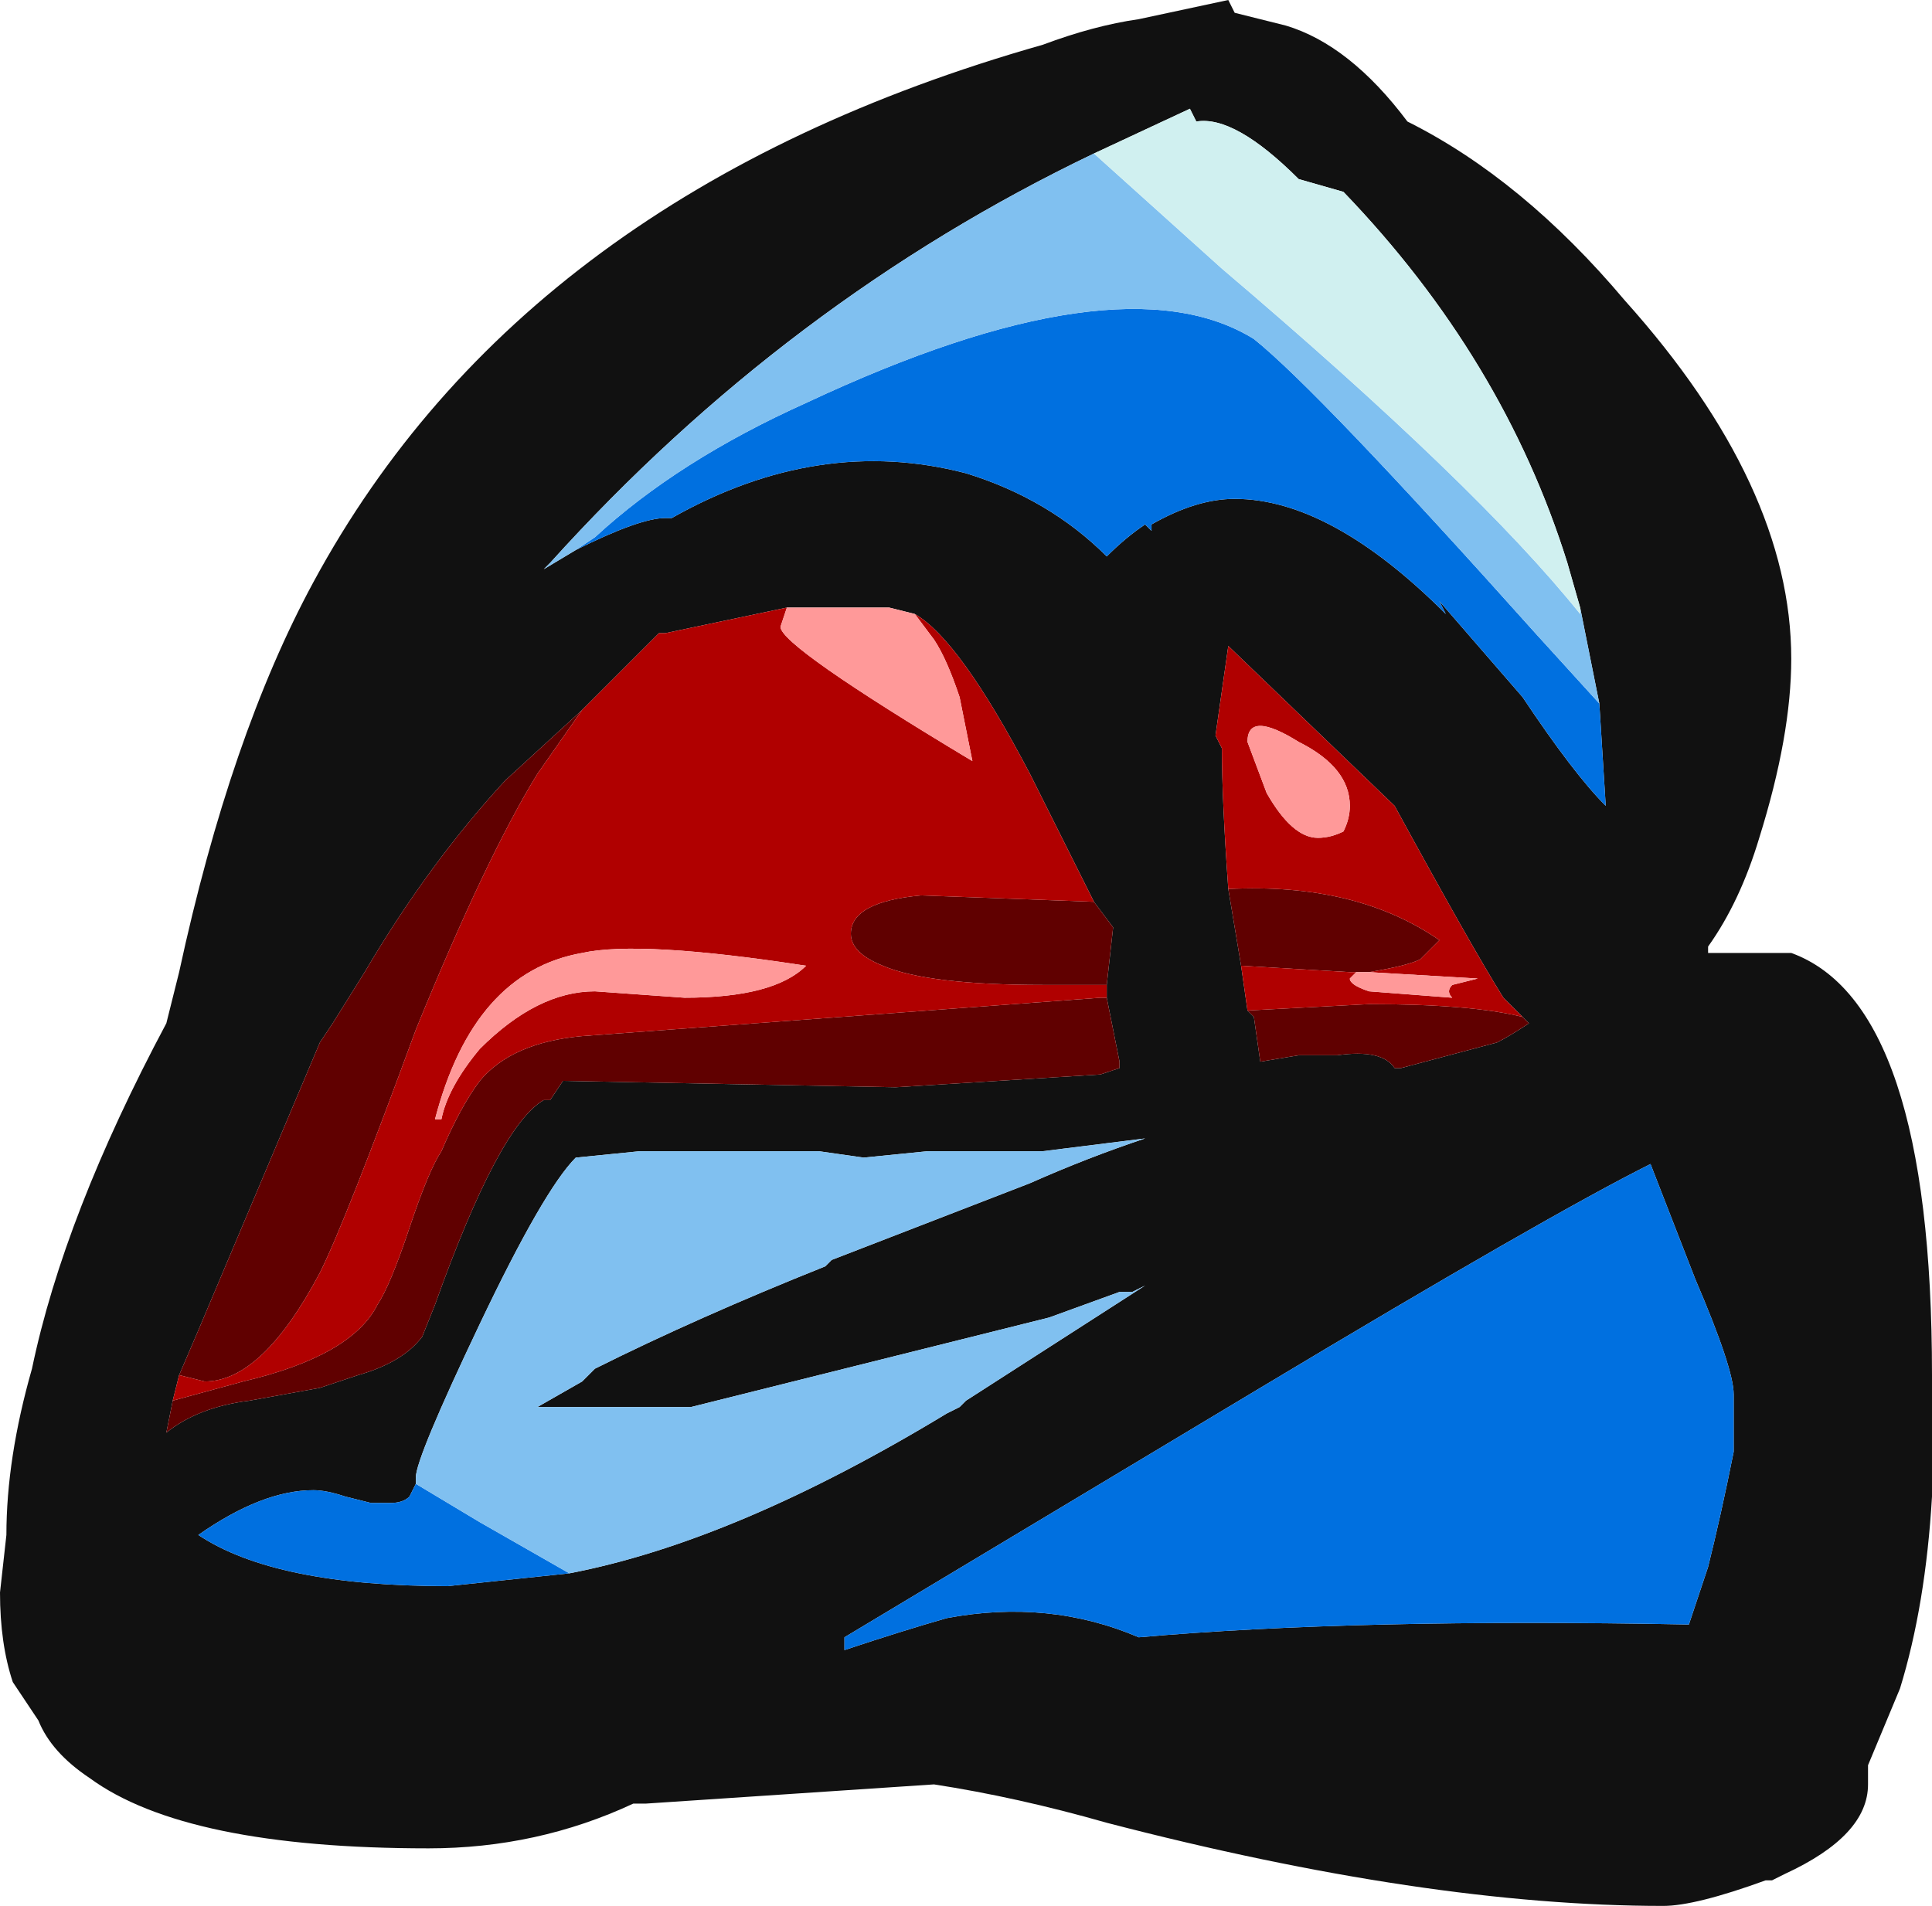 <?xml version="1.0" encoding="UTF-8" standalone="no"?>
<svg xmlns:ffdec="https://www.free-decompiler.com/flash" xmlns:xlink="http://www.w3.org/1999/xlink" ffdec:objectType="shape" height="14.9px" width="15.1px" xmlns="http://www.w3.org/2000/svg">
  <g transform="matrix(1.0, 0.0, 0.0, 1.0, 6.7, 6.9)">
    <path d="M4.3 -5.95 Q5.2 -5.5 6.0 -4.55 7.3 -3.1 7.3 -1.75 7.3 -1.15 7.05 -0.35 6.9 0.15 6.65 0.5 L6.65 0.55 7.3 0.55 Q8.4 0.95 8.4 3.85 L8.4 4.8 Q8.35 5.65 8.15 6.3 L7.9 6.9 7.9 7.05 Q7.9 7.45 7.25 7.75 L7.15 7.8 7.1 7.8 Q6.55 8.0 6.3 8.0 4.45 8.0 1.95 7.35 1.25 7.15 0.6 7.05 L-1.65 7.2 -1.75 7.2 Q-2.5 7.55 -3.35 7.55 -5.25 7.55 -6.0 7.0 -6.3 6.8 -6.4 6.55 L-6.6 6.25 Q-6.7 5.95 -6.7 5.55 L-6.65 5.1 Q-6.65 4.5 -6.45 3.8 -6.2 2.6 -5.4 1.1 L-5.3 0.7 Q-4.9 -1.15 -4.25 -2.35 -2.6 -5.4 1.45 -6.55 1.85 -6.7 2.2 -6.75 L2.9 -6.9 2.95 -6.8 3.35 -6.7 Q3.85 -6.55 4.3 -5.95 M5.65 -2.15 L5.55 -2.5 Q5.05 -4.1 3.8 -5.4 L3.45 -5.5 Q2.95 -6.0 2.65 -5.95 L2.6 -6.05 1.85 -5.7 Q-0.55 -4.55 -2.4 -2.5 L-2.45 -2.45 -2.2 -2.6 Q-1.7 -2.85 -1.5 -2.85 L-1.45 -2.85 Q-0.3 -3.5 0.85 -3.2 1.5 -3.0 1.95 -2.55 2.1 -2.7 2.25 -2.8 L2.3 -2.75 2.3 -2.8 Q2.65 -3.0 2.95 -3.0 3.7 -3.0 4.6 -2.1 L4.55 -2.2 5.2 -1.45 Q5.6 -0.85 5.85 -0.6 L5.8 -1.4 5.65 -2.15 M0.45 -2.1 L0.25 -2.15 -0.55 -2.15 -1.5 -1.95 -1.55 -1.95 -2.15 -1.35 -2.75 -0.8 Q-3.35 -0.15 -3.85 0.7 L-4.1 1.1 -4.2 1.25 -5.15 3.5 -5.3 3.85 -5.35 4.05 -5.4 4.3 Q-5.15 4.1 -4.75 4.05 L-4.2 3.95 -3.9 3.85 Q-3.55 3.75 -3.4 3.55 L-3.3 3.3 Q-2.8 1.9 -2.45 1.7 L-2.4 1.7 -2.3 1.55 0.3 1.6 1.9 1.5 2.05 1.45 2.05 1.4 Q2.0 1.15 1.95 0.9 L1.95 0.8 2.0 0.35 1.85 0.15 1.35 -0.85 Q0.8 -1.9 0.45 -2.1 M5.2 1.05 L5.05 0.9 Q4.8 0.5 4.2 -0.6 L2.9 -1.85 2.8 -1.15 2.85 -1.05 Q2.85 -0.65 2.9 0.05 L3.0 0.65 3.05 1.0 3.1 1.05 3.15 1.4 3.45 1.35 3.75 1.35 Q4.1 1.3 4.2 1.45 L4.25 1.45 5.0 1.25 Q5.1 1.2 5.25 1.1 L5.2 1.05 M6.2 2.2 Q5.4 2.6 3.15 3.95 L-0.1 5.9 -0.1 6.0 Q0.35 5.85 0.7 5.75 1.5 5.6 2.2 5.9 3.9 5.75 6.5 5.8 L6.65 5.35 Q6.75 4.95 6.85 4.45 L6.85 4.0 Q6.85 3.8 6.55 3.1 L6.2 2.2 M-2.25 5.4 Q-0.95 5.15 0.7 4.15 L0.8 4.1 0.85 4.05 2.25 3.15 2.15 3.2 2.05 3.2 1.5 3.4 -1.3 4.1 -2.5 4.1 -2.15 3.9 -2.05 3.8 Q-1.25 3.4 -0.25 3.0 L-0.2 2.95 1.35 2.35 Q1.8 2.15 2.25 2.0 L1.45 2.1 0.55 2.1 0.05 2.15 -0.3 2.1 -1.7 2.1 -2.2 2.15 Q-2.45 2.4 -2.95 3.45 -3.45 4.5 -3.45 4.65 L-3.45 4.7 -3.5 4.8 Q-3.55 4.85 -3.65 4.85 L-3.8 4.85 -4.0 4.8 Q-4.15 4.75 -4.25 4.75 -4.65 4.75 -5.15 5.1 -4.55 5.5 -3.2 5.5 L-2.25 5.4" fill="#111111" fill-rule="evenodd" stroke="none"/>
    <path d="M1.85 0.15 L2.0 0.35 1.95 0.8 1.45 0.8 Q0.55 0.8 0.2 0.65 -0.05 0.55 -0.05 0.4 -0.05 0.15 0.5 0.1 L1.85 0.15 M1.95 0.9 Q2.0 1.15 2.05 1.4 L2.05 1.45 1.9 1.5 0.3 1.6 -2.3 1.55 -2.4 1.7 -2.45 1.7 Q-2.8 1.9 -3.3 3.3 L-3.4 3.55 Q-3.55 3.75 -3.9 3.85 L-4.2 3.95 -4.75 4.05 Q-5.15 4.1 -5.4 4.3 L-5.35 4.05 -4.8 3.9 Q-3.95 3.7 -3.75 3.3 -3.65 3.15 -3.5 2.7 -3.35 2.25 -3.25 2.1 -3.1 1.75 -2.95 1.55 -2.7 1.25 -2.15 1.2 L1.9 0.9 1.95 0.9 M-5.3 3.85 L-5.15 3.5 -4.2 1.25 -4.1 1.1 -3.85 0.7 Q-3.35 -0.15 -2.75 -0.8 L-2.15 -1.35 -2.5 -0.85 Q-2.9 -0.2 -3.45 1.15 -4.0 2.65 -4.2 3.05 -4.65 3.9 -5.1 3.9 L-5.3 3.85 M-1.55 -1.95 L-1.5 -1.95 -1.55 -1.95 M2.9 0.05 Q3.9 0.0 4.55 0.45 L4.4 0.6 Q4.3 0.65 4.0 0.7 L3.9 0.7 3.85 0.7 3.0 0.65 2.9 0.05 M3.05 1.0 L4.0 0.95 Q4.8 0.95 5.2 1.05 L5.25 1.1 Q5.1 1.2 5.0 1.25 L4.25 1.45 4.2 1.45 Q4.1 1.3 3.75 1.35 L3.45 1.35 3.15 1.4 3.1 1.05 3.05 1.0" fill="#600000" fill-rule="evenodd" stroke="none"/>
    <path d="M-0.55 -2.15 L-0.6 -2.0 Q-0.6 -1.85 0.9 -0.95 L0.8 -1.45 Q0.7 -1.75 0.6 -1.9 L0.45 -2.1 Q0.8 -1.9 1.35 -0.85 L1.85 0.15 0.5 0.1 Q-0.05 0.15 -0.05 0.4 -0.05 0.55 0.2 0.65 0.55 0.8 1.45 0.8 L1.95 0.8 1.95 0.9 1.9 0.9 -2.15 1.2 Q-2.7 1.25 -2.95 1.55 -3.1 1.75 -3.25 2.1 -3.35 2.25 -3.5 2.7 -3.65 3.15 -3.75 3.3 -3.95 3.7 -4.8 3.9 L-5.35 4.05 -5.3 3.85 -5.1 3.9 Q-4.65 3.9 -4.2 3.05 -4.0 2.65 -3.45 1.15 -2.9 -0.2 -2.5 -0.85 L-2.15 -1.35 -1.55 -1.95 -1.5 -1.95 -0.55 -2.15 M2.9 0.05 Q2.85 -0.65 2.85 -1.05 L2.8 -1.15 2.9 -1.85 4.2 -0.6 Q4.8 0.5 5.05 0.9 L5.2 1.05 Q4.8 0.95 4.0 0.95 L3.05 1.0 3.0 0.65 3.85 0.7 3.9 0.7 3.85 0.75 Q3.85 0.8 4.0 0.85 L4.65 0.9 Q4.6 0.85 4.65 0.8 L4.85 0.75 4.0 0.7 Q4.3 0.65 4.4 0.6 L4.55 0.45 Q3.9 0.0 2.9 0.05 M3.85 -0.6 Q3.85 -0.9 3.45 -1.1 3.05 -1.35 3.05 -1.1 L3.2 -0.7 Q3.4 -0.35 3.6 -0.35 3.7 -0.35 3.8 -0.4 3.85 -0.5 3.85 -0.6 M-1.35 0.9 Q-0.65 0.9 -0.4 0.65 -1.7 0.45 -2.15 0.55 -3.0 0.7 -3.3 1.85 L-3.25 1.85 Q-3.2 1.6 -2.95 1.3 -2.5 0.85 -2.05 0.85 L-1.35 0.9" fill="#b00000" fill-rule="evenodd" stroke="none"/>
    <path d="M-0.55 -2.15 L0.25 -2.15 0.45 -2.1 0.6 -1.9 Q0.7 -1.75 0.8 -1.45 L0.9 -0.95 Q-0.6 -1.85 -0.6 -2.0 L-0.55 -2.15 M4.0 0.7 L4.85 0.75 4.65 0.8 Q4.6 0.85 4.65 0.9 L4.0 0.85 Q3.85 0.8 3.85 0.75 L3.9 0.7 4.0 0.7 M3.85 -0.6 Q3.85 -0.5 3.8 -0.4 3.7 -0.35 3.6 -0.35 3.4 -0.35 3.2 -0.7 L3.05 -1.1 Q3.05 -1.35 3.45 -1.1 3.85 -0.9 3.85 -0.6 M-1.35 0.9 L-2.05 0.85 Q-2.5 0.85 -2.95 1.3 -3.2 1.6 -3.25 1.85 L-3.3 1.85 Q-3.0 0.7 -2.15 0.55 -1.7 0.45 -0.4 0.65 -0.65 0.9 -1.35 0.9" fill="#ff9999" fill-rule="evenodd" stroke="none"/>
    <path d="M5.8 -1.4 L5.85 -0.6 Q5.6 -0.85 5.2 -1.45 L4.55 -2.2 4.6 -2.1 Q3.7 -3.0 2.95 -3.0 2.65 -3.0 2.3 -2.8 L2.3 -2.75 2.25 -2.8 Q2.1 -2.7 1.95 -2.55 1.5 -3.0 0.85 -3.2 -0.3 -3.5 -1.45 -2.85 L-1.5 -2.85 Q-1.7 -2.85 -2.2 -2.6 L-2.05 -2.7 Q-1.4 -3.3 -0.4 -3.75 2.05 -4.9 3.1 -4.25 3.6 -3.85 5.3 -1.95 L5.8 -1.4 M6.2 2.2 L6.55 3.1 Q6.85 3.8 6.85 4.0 L6.85 4.45 Q6.75 4.95 6.65 5.35 L6.5 5.8 Q3.9 5.75 2.2 5.9 1.5 5.6 0.7 5.75 0.35 5.85 -0.1 6.0 L-0.1 5.9 3.15 3.95 Q5.4 2.6 6.2 2.2 M-3.45 4.7 L-2.95 5.0 -2.25 5.4 -3.2 5.5 Q-4.55 5.5 -5.15 5.1 -4.65 4.75 -4.25 4.75 -4.15 4.75 -4.0 4.8 L-3.8 4.85 -3.65 4.85 Q-3.55 4.85 -3.5 4.8 L-3.45 4.7" fill="#0070e0" fill-rule="evenodd" stroke="none"/>
    <path d="M1.85 -5.7 L2.85 -4.8 Q4.85 -3.1 5.65 -2.1 L5.65 -2.15 5.8 -1.4 5.3 -1.95 Q3.6 -3.85 3.1 -4.25 2.05 -4.9 -0.4 -3.75 -1.4 -3.3 -2.05 -2.7 L-2.2 -2.6 -2.45 -2.45 -2.4 -2.5 Q-0.55 -4.55 1.85 -5.7 M-3.45 4.7 L-3.45 4.65 Q-3.45 4.5 -2.95 3.45 -2.45 2.4 -2.2 2.15 L-1.7 2.1 -0.3 2.1 0.05 2.15 0.55 2.1 1.45 2.1 2.25 2.0 Q1.8 2.15 1.35 2.35 L-0.2 2.95 -0.25 3.0 Q-1.25 3.4 -2.05 3.8 L-2.15 3.9 -2.5 4.1 -1.3 4.1 1.5 3.4 2.05 3.2 2.15 3.2 2.25 3.15 0.85 4.05 0.8 4.1 0.7 4.15 Q-0.95 5.15 -2.25 5.4 L-2.95 5.0 -3.45 4.7" fill="#80c0f0" fill-rule="evenodd" stroke="none"/>
    <path d="M1.85 -5.7 L2.6 -6.05 2.65 -5.95 Q2.95 -6.0 3.45 -5.5 L3.8 -5.4 Q5.05 -4.1 5.55 -2.5 L5.65 -2.15 5.65 -2.1 Q4.85 -3.1 2.85 -4.8 L1.85 -5.7" fill="#d0f0f0" fill-rule="evenodd" stroke="none"/>
  </g>
</svg>
